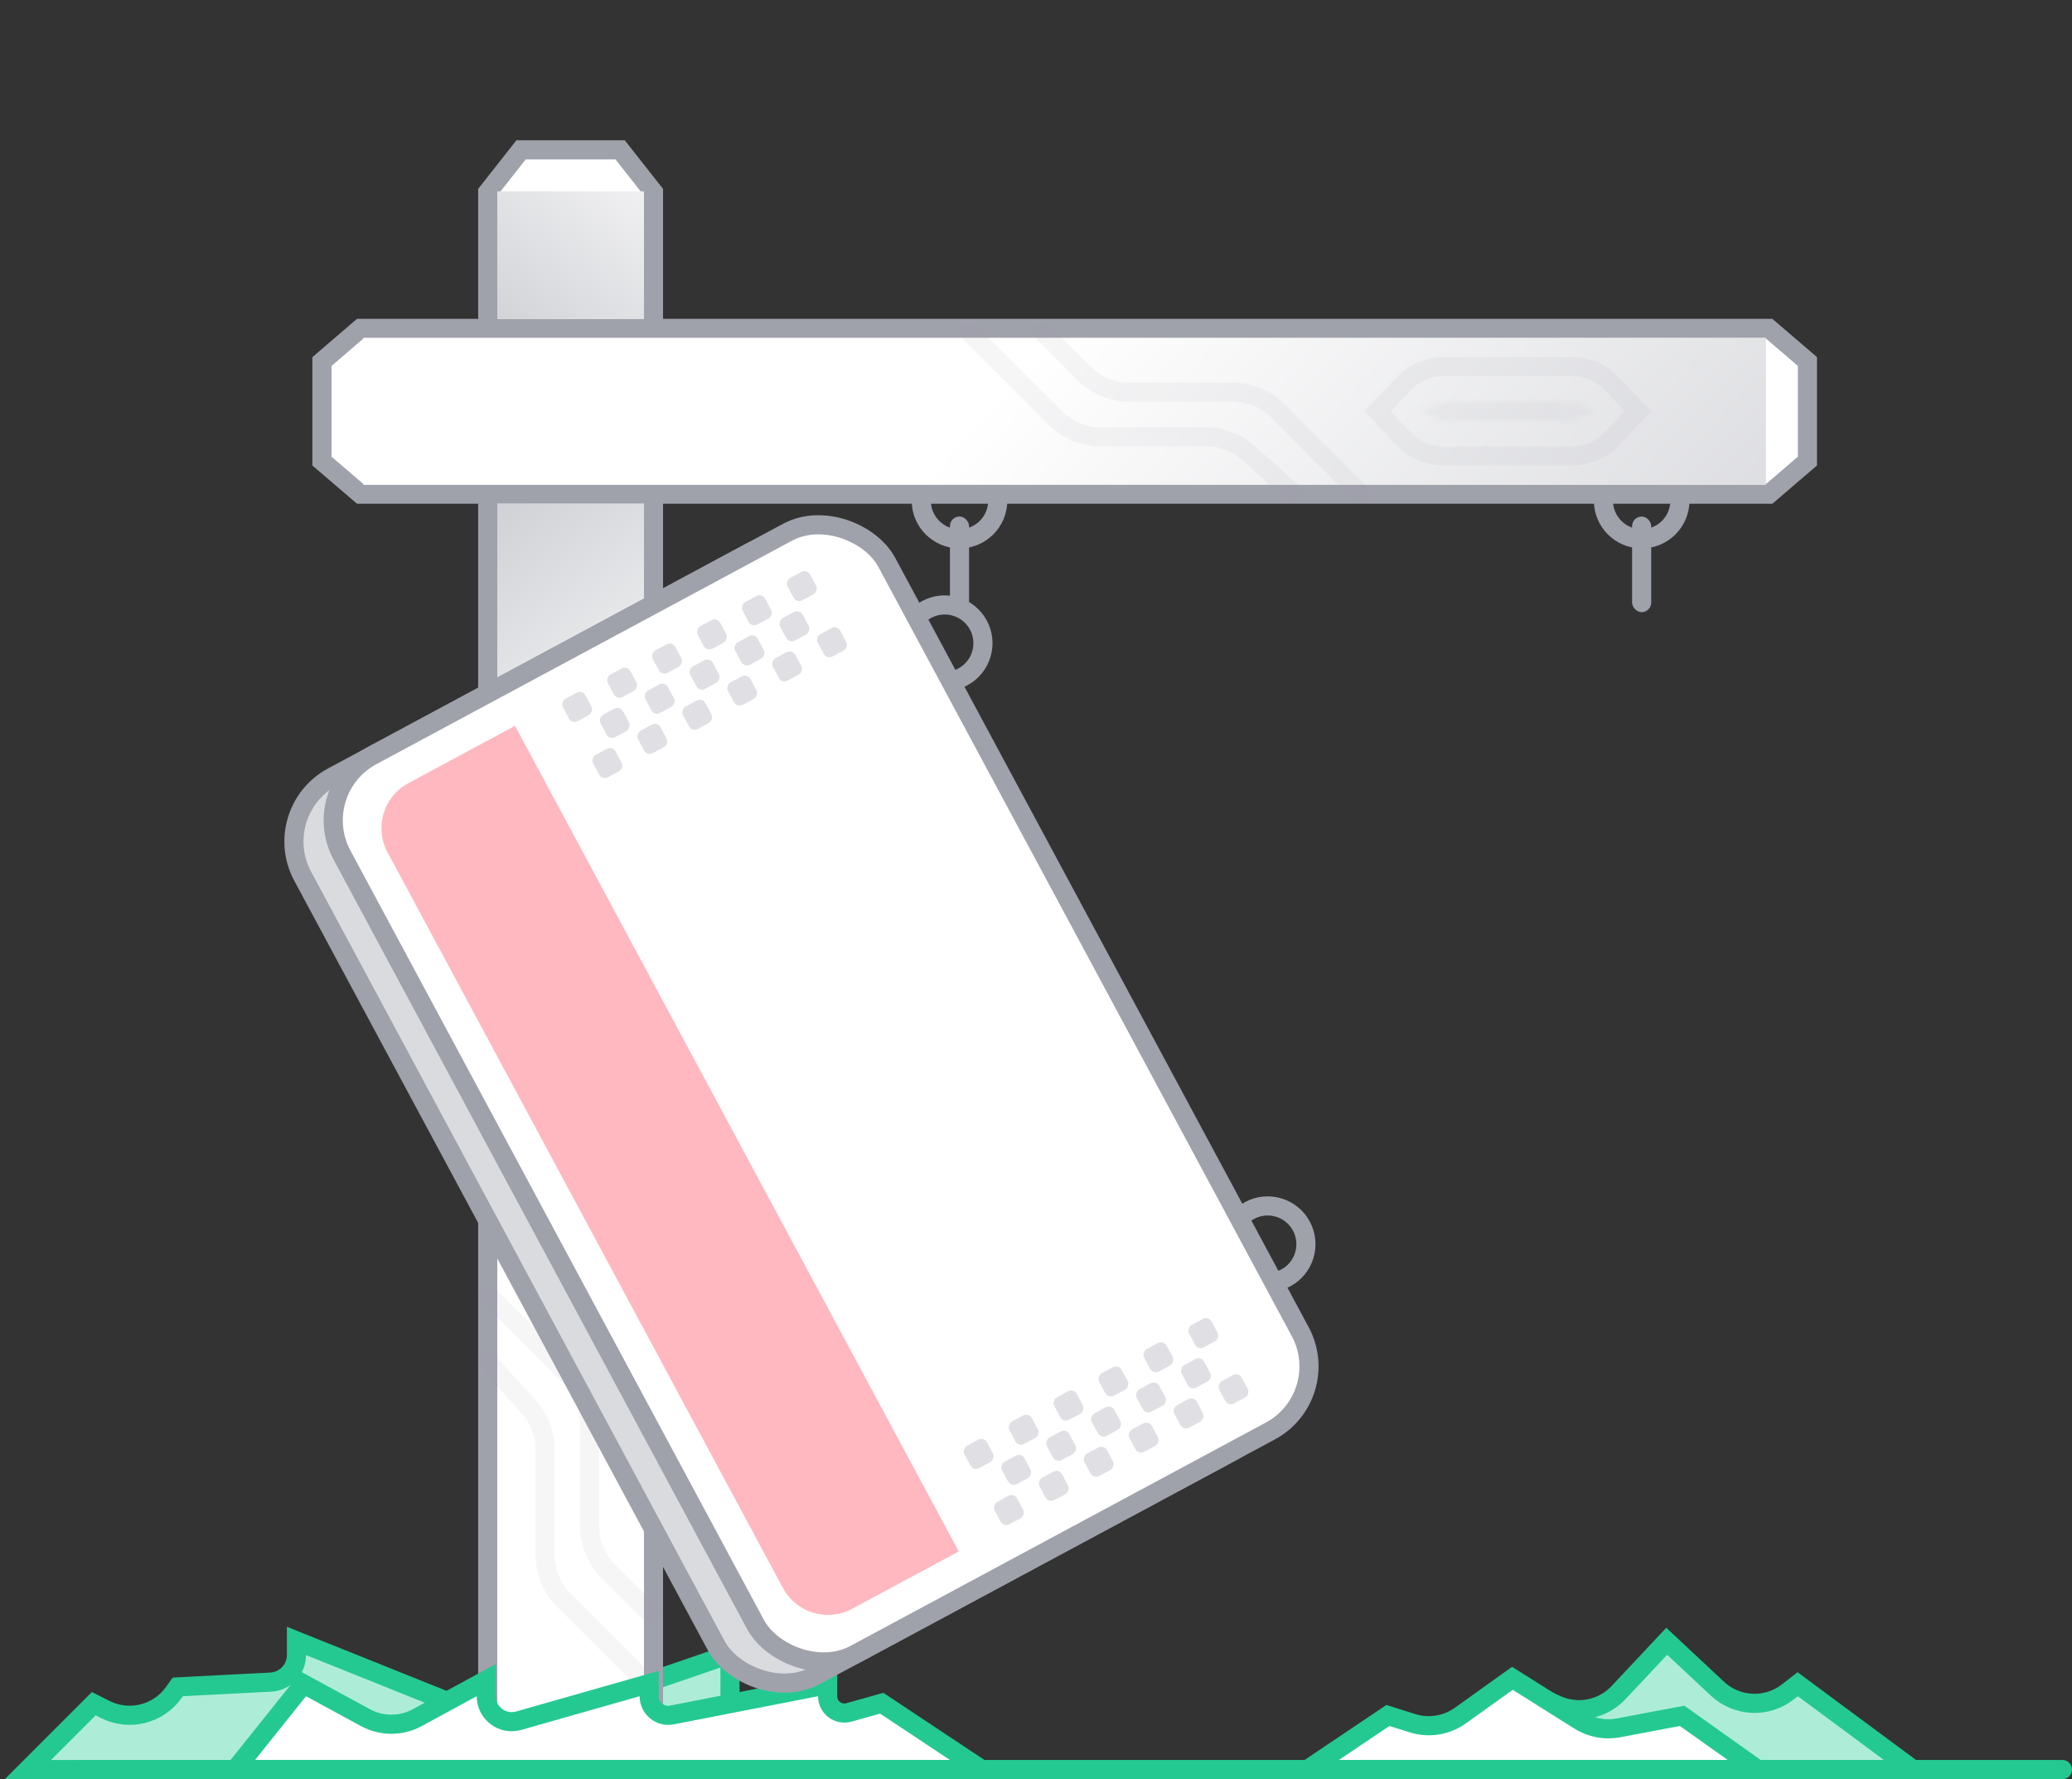 <svg width="325" height="279" viewBox="0 0 325 279" fill="none" xmlns="http://www.w3.org/2000/svg">
<rect x="0" y="0" width="325" height="279" fill="#333333" stroke="none"/>
<path d="M112.514 260.081L114.5 259.4V261.5V276V277.5H113H8H4.379L6.939 274.939L13.939 267.939L14.706 267.173L15.674 267.66L16.517 268.084C20.262 269.966 24.821 268.837 27.255 265.425L27.465 265.129L27.886 264.539L28.609 264.502L42.475 263.784C44.731 263.667 46.5 261.804 46.5 259.545V257.328L48.558 258.153L80.729 271.055V252V247.942L83.368 251.024L92.223 261.367C94.489 264.013 98.141 265.009 101.437 263.879L112.514 260.081Z" fill="#ADEDD7" stroke="#24C991" stroke-width="3"/>
<path d="M242.636 266.642L241.683 266.195L240.939 266.939L232.939 274.939L230.379 277.5H234H295.5H300.045L296.393 274.795L282.893 264.795L281.979 264.117L281.08 264.815L280.414 265.332C277.116 267.893 272.446 267.679 269.396 264.828L262.524 258.404L261.431 257.382L260.407 258.473L253.87 265.434C251.353 268.114 247.399 268.872 244.07 267.313L242.636 266.642Z" fill="#ADEDD7" stroke="#24C991" stroke-width="3"/>
<path d="M218.385 269.236L217.697 269.019L217.098 269.422L209.163 274.755L205.079 277.5H210H271H275.698L271.869 274.778L264.369 269.444L263.849 269.074L263.222 269.193L253.846 270.962C251.74 271.36 249.562 270.947 247.747 269.807L238.074 263.73L237.222 263.194L236.403 263.78L229.057 269.038C226.884 270.593 224.107 271.036 221.558 270.234L218.385 269.236Z" fill="white" stroke="#24C991" stroke-width="3"/>
<path d="M76.5 277.5V30.142L81.728 23.5H97.272L102.5 30.142V277.5H98H81H76.5Z" fill="white" stroke="#9FA1AB" stroke-width="3"/>
<circle cx="150.5" cy="78.5" r="6" stroke="#9FA1AB" stroke-width="3"/>
<rect x="149" y="81" width="3" height="15" rx="1.5" fill="#9FA1AB"/>
<circle cx="257.5" cy="78.5" r="6" stroke="#9FA1AB" stroke-width="3"/>
<rect x="256" y="81" width="3" height="15" rx="1.5" fill="#9FA1AB"/>
<path d="M277.445 77.5L56.555 77.5L50.5 72.31V56.69L56.555 51.5L277.445 51.5L283.5 56.69V72.31L277.445 77.5Z" fill="white" stroke="#9FA1AB" stroke-width="3"/>
<path d="M57 53H277V76H57V53Z" fill="url(#paint0_linear)"/>
<path d="M101 30V50H78V30H101Z" fill="url(#paint1_linear)"/>
<path d="M78 276L78 79H101L101 276H78Z" fill="url(#paint2_linear)"/>
<g opacity="0.3">
<path opacity="0.3" d="M76.5 148.5L83.071 141.929C84.946 140.054 86 137.51 86 134.858V118.642C86 115.99 87.054 113.446 88.929 111.571L102 98.5" stroke="#9FA1AB" stroke-width="3" stroke-linecap="round"/>
<path opacity="0.3" d="M76.5 160L90.071 146.429C91.946 144.554 93 142.01 93 139.358V122.837C93 120.367 93.914 117.984 95.567 116.148L102 109" stroke="#9FA1AB" stroke-width="3" stroke-linecap="round"/>
</g>
<g opacity="0.3">
<path opacity="0.3" d="M163.5 52L170.071 58.571C171.946 60.446 174.49 61.5 177.142 61.5H193.358C196.01 61.5 198.554 62.554 200.429 64.429L213.5 77.5" stroke="#9FA1AB" stroke-width="3" stroke-linecap="round"/>
<path opacity="0.3" d="M220.231 68.864L216.072 64.5L220.231 60.136C221.835 58.453 224.059 57.5 226.384 57.5H246.616C248.941 57.5 251.165 58.453 252.769 60.136L256.928 64.5L252.769 68.864C251.165 70.547 248.941 71.5 246.616 71.5H226.384C224.059 71.5 221.835 70.547 220.231 68.864Z" stroke="#9FA1AB" stroke-width="3" stroke-linecap="round"/>
<g opacity="0.3">
<mask id="path-17-inside-1" fill="white">
<path d="M245.101 66H227.899C226.153 66 224.447 65.478 223 64.5C224.447 63.522 226.153 63 227.899 63H245.101C246.847 63 248.553 63.522 250 64.5C248.553 65.478 246.847 66 245.101 66Z"/>
</mask>
<path d="M223 64.5L221.32 62.014L217.641 64.5L221.32 66.986L223 64.5ZM250 64.5L251.68 66.986L255.359 64.5L251.68 62.014L250 64.5ZM227.899 69H245.101V63H227.899V69ZM245.101 60H227.899V66H245.101V60ZM227.899 60C225.554 60 223.263 60.702 221.32 62.014L224.68 66.986C225.63 66.343 226.752 66 227.899 66V60ZM251.68 62.014C249.737 60.702 247.446 60 245.101 60V66C246.248 66 247.37 66.343 248.32 66.986L251.68 62.014ZM245.101 69C247.446 69 249.737 68.299 251.68 66.986L248.32 62.014C247.37 62.657 246.248 63 245.101 63V69ZM221.32 66.986C223.263 68.299 225.554 69 227.899 69V63C226.752 63 225.63 62.657 224.68 62.014L221.32 66.986Z" fill="#9FA1AB" mask="url(#path-17-inside-1)"/>
</g>
<path opacity="0.3" d="M84.136 162.231L88.5 158.072L92.864 162.231C94.547 163.835 95.5 166.059 95.5 168.384V188.616C95.5 190.941 94.547 193.165 92.864 194.769L88.5 198.928L84.136 194.769C82.453 193.165 81.5 190.941 81.5 188.616V168.384C81.5 166.059 82.453 163.835 84.136 162.231Z" stroke="#9FA1AB" stroke-width="3" stroke-linecap="round"/>
<g opacity="0.3">
<mask id="path-20-inside-2" fill="white">
<path d="M87 187.101V169.899C87 168.153 87.522 166.447 88.5 165C89.478 166.447 90 168.153 90 169.899V187.101C90 188.847 89.478 190.553 88.5 192C87.522 190.553 87 188.847 87 187.101Z"/>
</mask>
<path d="M88.5 165L90.986 163.32L88.5 159.641L86.014 163.32L88.5 165ZM88.5 192L86.014 193.68L88.5 197.359L90.986 193.68L88.5 192ZM84 169.899V187.101H90V169.899H84ZM93 187.101V169.899H87V187.101H93ZM93 169.899C93 167.554 92.299 165.263 90.986 163.32L86.014 166.68C86.657 167.63 87 168.752 87 169.899H93ZM90.986 193.68C92.299 191.737 93 189.446 93 187.101H87C87 188.248 86.657 189.37 86.014 190.32L90.986 193.68ZM84 187.101C84 189.446 84.701 191.737 86.014 193.68L90.986 190.32C90.343 189.37 90 188.248 90 187.101H84ZM86.014 163.32C84.701 165.263 84 167.554 84 169.899H90C90 168.752 90.343 167.63 90.986 166.68L86.014 163.32Z" fill="#9FA1AB" mask="url(#path-20-inside-2)"/>
</g>
<path opacity="0.3" d="M152 52L165.571 65.571C167.446 67.446 169.99 68.5 172.642 68.5H189.163C191.633 68.5 194.016 69.414 195.852 71.067L203 77.5" stroke="#9FA1AB" stroke-width="3" stroke-linecap="round"/>
</g>
<g opacity="0.3">
<path opacity="0.3" d="M102 253L95.429 246.429C93.554 244.554 92.5 242.01 92.5 239.358V223.142C92.5 220.49 91.446 217.946 89.571 216.071L76.5 203" stroke="#9FA1AB" stroke-width="3" stroke-linecap="round"/>
<path opacity="0.3" d="M102 264.5L88.429 250.929C86.554 249.054 85.5 246.51 85.5 243.858V227.337C85.5 224.867 84.586 222.484 82.933 220.648L76.5 213.5" stroke="#9FA1AB" stroke-width="3" stroke-linecap="round"/>
</g>
<path d="M48.716 264.682L47.613 264.083L46.829 265.063L38.829 275.063L36.879 277.5H40H149H153.97L149.83 274.75L138.878 267.478L138.305 267.097L137.644 267.283L133.161 268.539C131.48 269.01 129.813 267.746 129.813 266V264.179L128.026 264.528L105.392 268.939C103.544 269.299 101.825 267.883 101.825 266V264.014L99.915 264.557L81.355 269.839C78.806 270.565 76.271 268.65 76.271 266V263.478L74.055 264.682L65.444 269.361C62.913 270.736 59.858 270.736 57.328 269.361L48.716 264.682Z" fill="white" stroke="#24C991" stroke-width="3"/>
<line x1="12.5" y1="277.5" x2="323.5" y2="277.5" stroke="#24C991" stroke-width="3" stroke-linecap="round"/>
<circle cx="148.18" cy="100.866" r="6" transform="rotate(61.739 148.18 100.866)" stroke="#9FA1AB" stroke-width="3"/>
<circle cx="198.84" cy="195.112" r="6" transform="rotate(61.739 198.84 195.112)" stroke="#9FA1AB" stroke-width="3"/>
<rect x="42.031" y="127.274" width="97" height="160" rx="11.5" transform="rotate(-28.261 42.031 127.274)" fill="#DADBDF" stroke="#9FA1AB" stroke-width="3"/>
<rect x="48.196" y="123.96" width="97" height="160" rx="11.5" transform="rotate(-28.261 48.196 123.96)" fill="white" stroke="#9FA1AB" stroke-width="3"/>
<path d="M150.383 243.301L133.648 252.297C129.756 254.389 124.905 252.93 122.813 249.039L60.786 133.654C58.694 129.762 60.153 124.911 64.045 122.819L80.78 113.823L150.383 243.301Z" fill="#FFB8C0"/>
<rect x="189.559" y="206.348" width="4" height="4" rx="1" transform="rotate(61.739 189.559 206.348)" fill="#E0E0E4"/>
<rect x="194.293" y="215.156" width="4" height="4" rx="1" transform="rotate(61.739 194.293 215.156)" fill="#E0E0E4"/>
<rect x="188.402" y="212.646" width="4" height="4" rx="1" transform="rotate(61.739 188.402 212.646)" fill="#E0E0E4"/>
<rect x="182.512" y="210.136" width="4" height="4" rx="1" transform="rotate(61.739 182.512 210.136)" fill="#E0E0E4"/>
<rect x="187.248" y="218.944" width="4" height="4" rx="1" transform="rotate(61.739 187.248 218.944)" fill="#E0E0E4"/>
<rect x="181.355" y="216.434" width="4" height="4" rx="1" transform="rotate(61.739 181.355 216.434)" fill="#E0E0E4"/>
<rect x="175.465" y="213.924" width="4" height="4" rx="1" transform="rotate(61.739 175.465 213.924)" fill="#E0E0E4"/>
<rect x="180.201" y="222.732" width="4" height="4" rx="1" transform="rotate(61.739 180.201 222.732)" fill="#E0E0E4"/>
<rect x="174.311" y="220.222" width="4" height="4" rx="1" transform="rotate(61.739 174.311 220.222)" fill="#E0E0E4"/>
<rect x="168.42" y="217.712" width="4" height="4" rx="1" transform="rotate(61.739 168.42 217.712)" fill="#E0E0E4"/>
<rect x="173.154" y="226.52" width="4" height="4" rx="1" transform="rotate(61.739 173.154 226.52)" fill="#E0E0E4"/>
<rect x="167.264" y="224.01" width="4" height="4" rx="1" transform="rotate(61.739 167.264 224.01)" fill="#E0E0E4"/>
<rect x="161.373" y="221.5" width="4" height="4" rx="1" transform="rotate(61.739 161.373 221.5)" fill="#E0E0E4"/>
<rect x="166.107" y="230.308" width="4" height="4" rx="1" transform="rotate(61.739 166.107 230.308)" fill="#E0E0E4"/>
<rect x="160.217" y="227.798" width="4" height="4" rx="1" transform="rotate(61.739 160.217 227.798)" fill="#E0E0E4"/>
<rect x="154.326" y="225.288" width="4" height="4" rx="1" transform="rotate(61.739 154.326 225.288)" fill="#E0E0E4"/>
<rect x="159.061" y="234.096" width="4" height="4" rx="1" transform="rotate(61.739 159.061 234.096)" fill="#E0E0E4"/>
<rect x="126.582" y="89.202" width="4" height="4" rx="1" transform="rotate(61.739 126.582 89.202)" fill="#E0E0E4"/>
<rect x="131.316" y="98.01" width="4" height="4" rx="1" transform="rotate(61.739 131.316 98.01)" fill="#E0E0E4"/>
<rect x="125.426" y="95.499" width="4" height="4" rx="1" transform="rotate(61.739 125.426 95.499)" fill="#E0E0E4"/>
<rect x="119.535" y="92.99" width="4" height="4" rx="1" transform="rotate(61.739 119.535 92.99)" fill="#E0E0E4"/>
<rect x="124.271" y="101.797" width="4" height="4" rx="1" transform="rotate(61.739 124.271 101.797)" fill="#E0E0E4"/>
<rect x="118.379" y="99.288" width="4" height="4" rx="1" transform="rotate(61.739 118.379 99.288)" fill="#E0E0E4"/>
<rect x="112.488" y="96.777" width="4" height="4" rx="1" transform="rotate(61.739 112.488 96.777)" fill="#E0E0E4"/>
<rect x="117.225" y="105.585" width="4" height="4" rx="1" transform="rotate(61.739 117.225 105.585)" fill="#E0E0E4"/>
<rect x="111.334" y="103.075" width="4" height="4" rx="1" transform="rotate(61.739 111.334 103.075)" fill="#E0E0E4"/>
<rect x="105.443" y="100.565" width="4" height="4" rx="1" transform="rotate(61.739 105.443 100.565)" fill="#E0E0E4"/>
<rect x="110.178" y="109.374" width="4" height="4" rx="1" transform="rotate(61.739 110.178 109.374)" fill="#E0E0E4"/>
<rect x="104.287" y="106.863" width="4" height="4" rx="1" transform="rotate(61.739 104.287 106.863)" fill="#E0E0E4"/>
<rect x="98.397" y="104.354" width="4" height="4" rx="1" transform="rotate(61.739 98.397 104.354)" fill="#E0E0E4"/>
<rect x="103.131" y="113.161" width="4" height="4" rx="1" transform="rotate(61.739 103.131 113.161)" fill="#E0E0E4"/>
<rect x="97.24" y="110.651" width="4" height="4" rx="1" transform="rotate(61.739 97.24 110.651)" fill="#E0E0E4"/>
<rect x="91.35" y="108.141" width="4" height="4" rx="1" transform="rotate(61.739 91.35 108.141)" fill="#E0E0E4"/>
<rect x="96.084" y="116.949" width="4" height="4" rx="1" transform="rotate(61.739 96.084 116.949)" fill="#E0E0E4"/>
<defs>
<linearGradient id="paint0_linear" x1="386" y1="224" x2="185" y2="32" gradientUnits="userSpaceOnUse">
<stop stop-color="#9FA1AB"/>
<stop offset="1" stop-color="white"/>
</linearGradient>
<linearGradient id="paint1_linear" x1="50" y1="95.5" x2="111" y2="18.5" gradientUnits="userSpaceOnUse">
<stop stop-color="#9FA1AB"/>
<stop offset="1" stop-color="white"/>
</linearGradient>
<linearGradient id="paint2_linear" x1="89" y1="-3" x2="158.689" y2="84.006" gradientUnits="userSpaceOnUse">
<stop stop-color="#9FA1AB"/>
<stop offset="1" stop-color="white"/>
</linearGradient>
</defs>
</svg>
